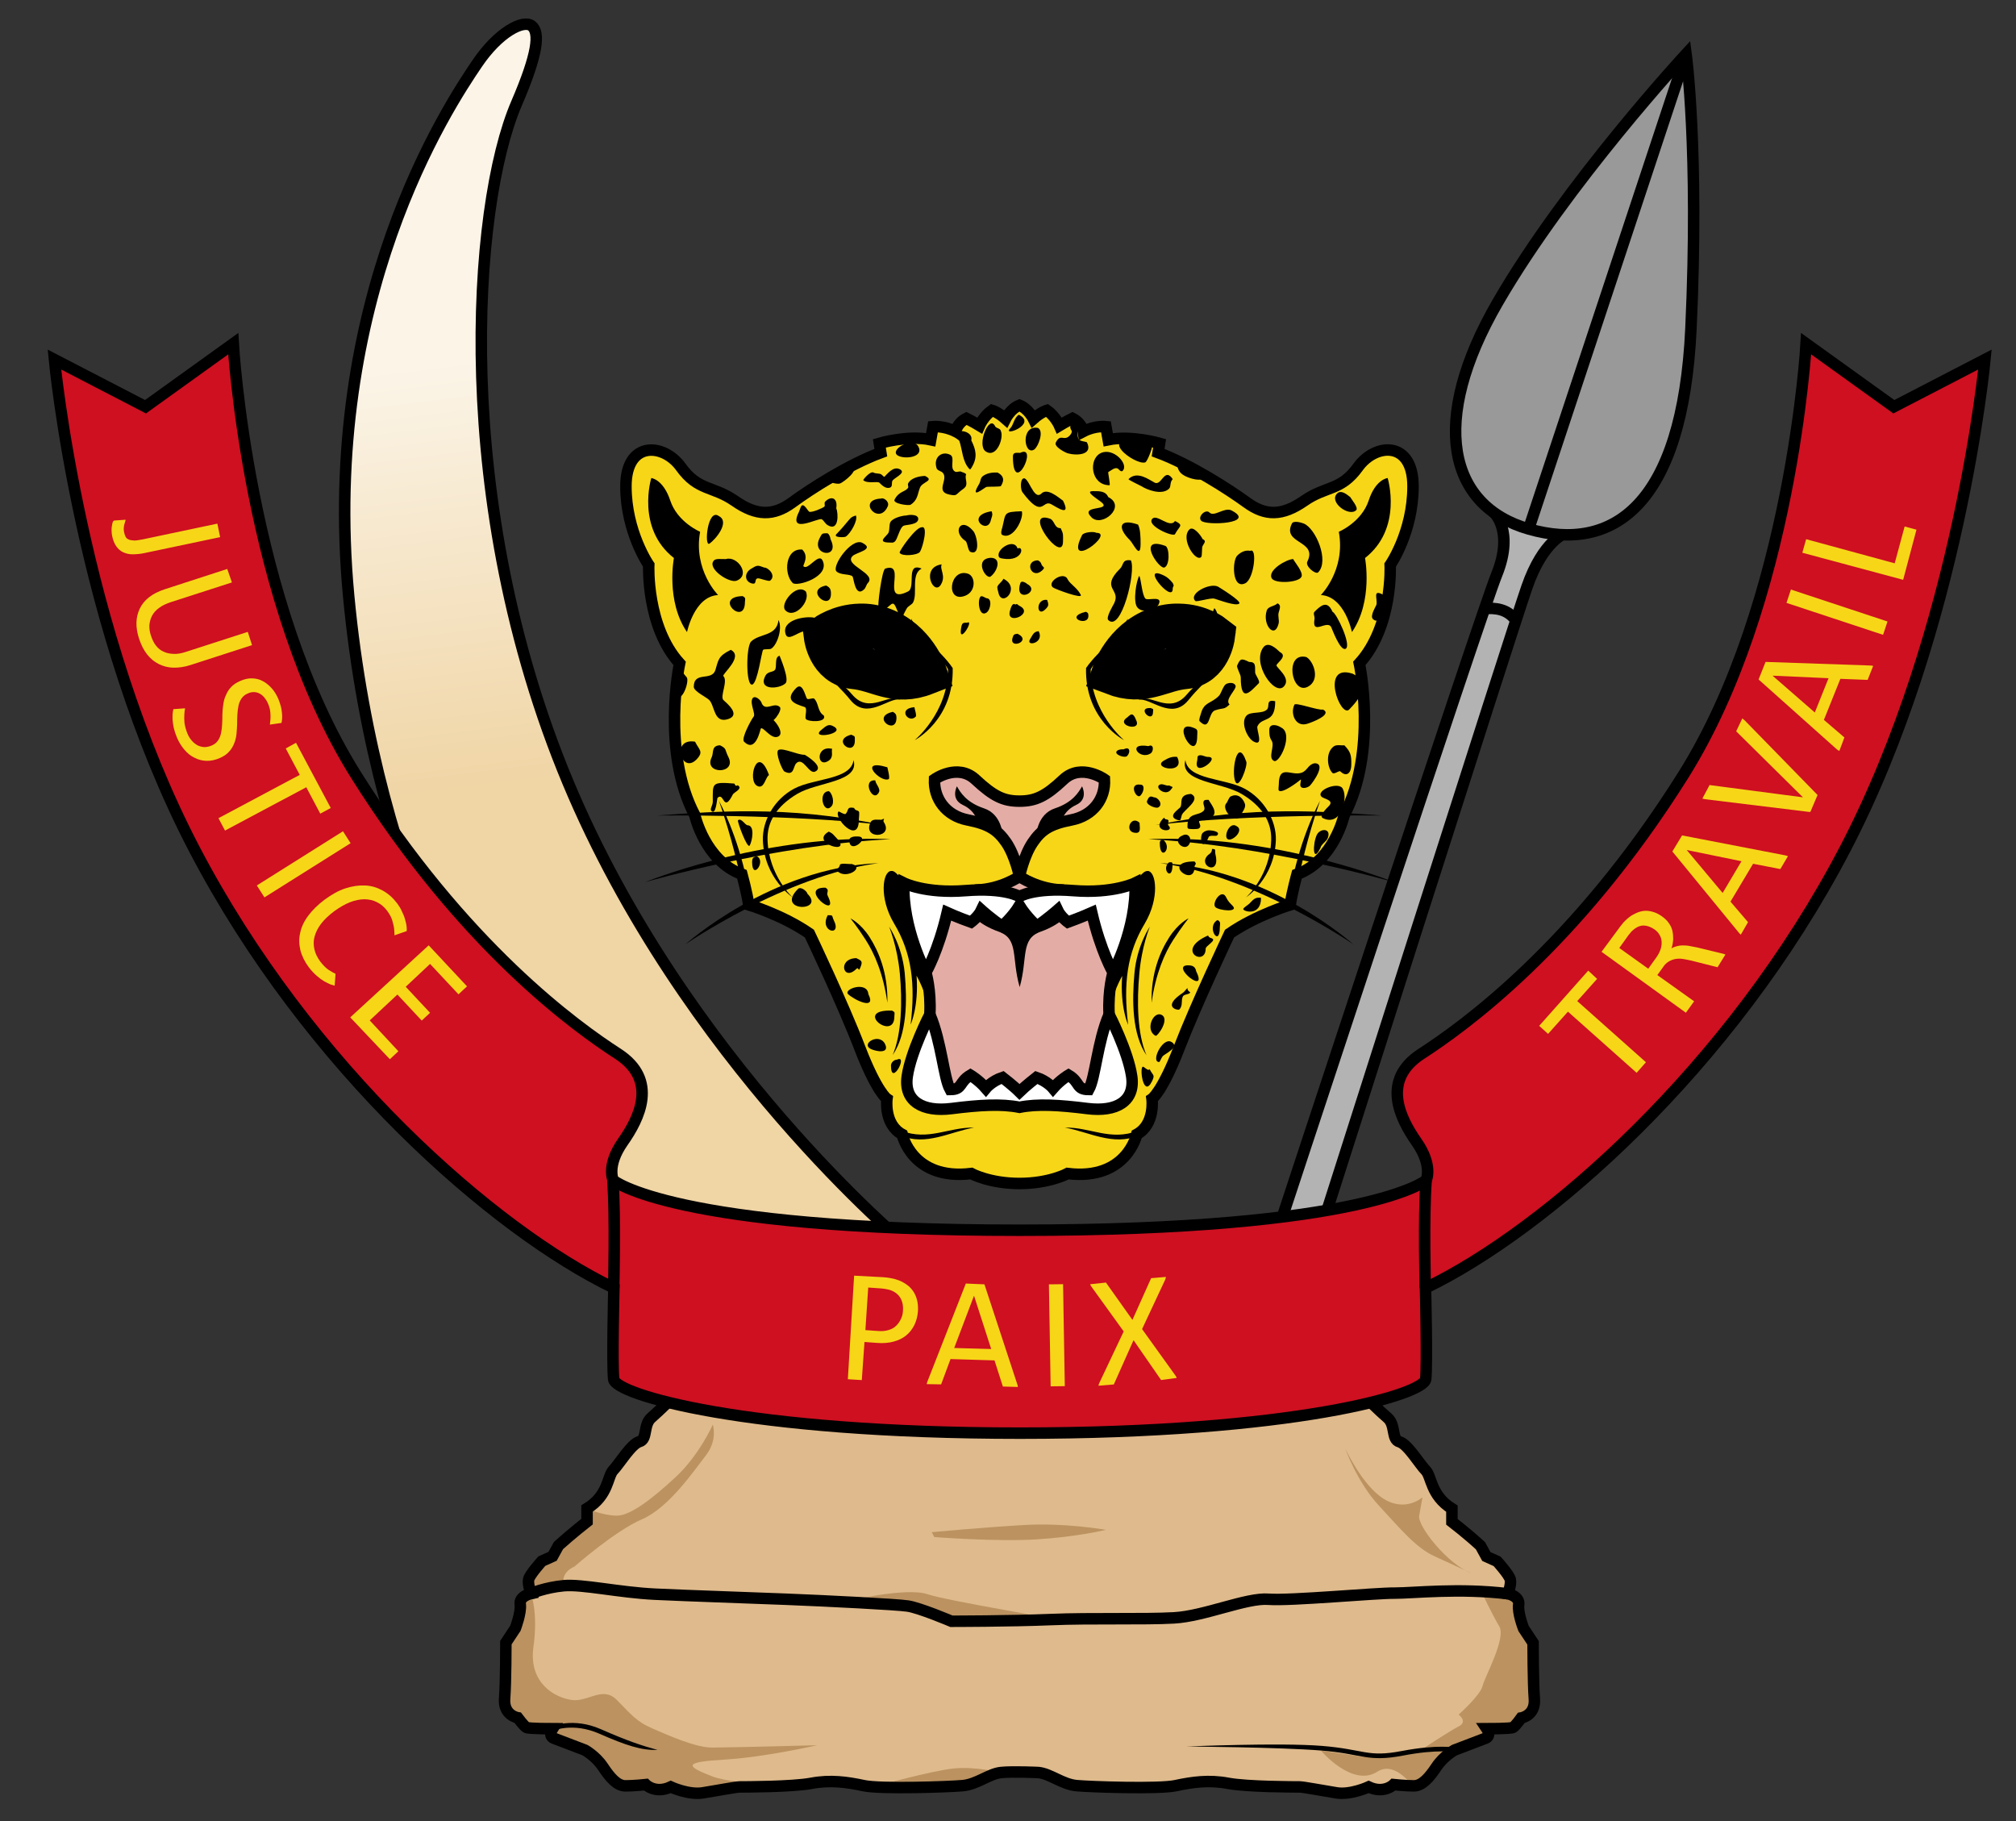 <?xml version="1.0" encoding="utf-8"?>
<!-- Generator: Adobe Illustrator 26.0.2, SVG Export Plug-In . SVG Version: 6.00 Build 0)  -->
<svg version="1.1" xmlns="http://www.w3.org/2000/svg" xmlns:xlink="http://www.w3.org/1999/xlink" x="0px" y="0px"
	 viewBox="0 0 93 84" style="enable-background:new 0 0 93 84;" xml:space="preserve">
<rect x="0" y="0" width="93" height="84" fill="#333333" stroke="none"/>
<g id="Calque_1">
</g>
<g id="Calque_3">
</g>
<g id="Calque_2">
</g>
<g id="Calque_4">
</g>
<g id="Calque_5">
</g>
<g id="Calque_6">
</g>
<g id="Calque_7">
</g>
<g id="Calque_8">
</g>
<g id="Calque_9">
</g>
<g id="Calque_10">
</g>
<g id="Calque_11">
</g>
<g id="Calque_12">
</g>
<g id="Calque_13">
	<g>
		<g id="layer1_00000008133960696868446400000002077349279921743233_" transform="translate(-12.519,-57.183)">
			
				<g id="g1650_00000158737891301266611290000004104670008830007695_" transform="matrix(0.975,0,0,0.976,0.327,1.378)">
				<g id="g858_00000134963798792323633480000011065543366269660081_">
					
						<path id="path1045_00000139295955890218699000000017081871548013489081_" style="fill:#F7D618;stroke:#000000;stroke-width:0.543;" d="
						M60.08,76.97c-0.36-0.32-0.64-0.4-0.64-0.4c-0.4,0.28-0.59,0.72-0.59,0.72c-0.28-0.17-0.62-0.34-0.62-0.34
						c-0.45,0.23-0.51,0.62-0.51,0.62c-0.56-0.28-1.07-0.23-1.07-0.23l-0.11,0.62c-1.07-0.23-2.43,0.17-2.43,0.17l0.07,0.44
						c-1.52,0.56-3.33,1.72-4.2,2.36c-0.88,0.64-1.68,0.64-2.71-0.08c-1.04-0.72-1.73-0.46-2.55-1.6c-0.82-1.14-2.6-1.25-2.6,0.91
						c0,2.16,1.08,3.72,1.08,3.72s-0.13,2.9,1.46,4.65c0,0-0.88,4.15,0.72,7.18c0,0,0.48,2.15,2.23,2.79c0,0,0.24,0.88,0.32,1.44
						c0,0,1.6,0.48,2.87,1.36c0,0,1.6,3.35,2.39,5.42c0.8,2.07,1.28,2.39,1.28,2.39s-0.16,1.2,0.72,1.68c0,0,0.47,2.19,3.27,1.85
						c0,0,0.86,0.47,2.28,0.47c1.42,0,2.28-0.47,2.28-0.47c2.8,0.34,3.27-1.85,3.27-1.85c0.88-0.48,0.72-1.68,0.72-1.68
						s0.48-0.32,1.28-2.39c0.8-2.07,2.39-5.42,2.39-5.42c1.28-0.88,2.87-1.36,2.87-1.36c0.08-0.56,0.32-1.44,0.32-1.44
						c1.75-0.64,2.23-2.79,2.23-2.79c1.6-3.03,0.72-7.18,0.72-7.18c1.6-1.75,1.46-4.65,1.46-4.65s1.08-1.55,1.08-3.72
						s-1.78-2.05-2.6-0.91s-1.52,0.88-2.55,1.6c-1.04,0.72-1.83,0.72-2.71,0.08c-0.88-0.64-2.69-1.8-4.2-2.36l0.07-0.44
						c0,0-1.35-0.39-2.43-0.17l-0.11-0.62c0,0-0.51-0.06-1.07,0.23c0,0-0.06-0.39-0.51-0.62c0,0-0.34,0.17-0.62,0.34
						c0,0-0.19-0.44-0.59-0.72c0,0-0.28,0.08-0.64,0.4c0,0-0.24-0.48-0.66-0.64C60.32,76.49,60.08,76.97,60.08,76.97L60.08,76.97z"
						/>
					
						<path id="path925_00000021115238376398668800000004191687538787493009_" style="fill:#E3ADA5;stroke:#000000;stroke-width:0.543;" d="
						M58.71,99.24l-2.19,0.89l-0.21,3c0,0,0.25,0.82,0.19,1.98l-0.02,3.91l4.26-0.02l4.26,0.02l-0.02-3.91
						c-0.06-1.16,0.19-1.98,0.19-1.98l-0.21-3l-2.19-0.89c-1.17-0.04-2.03-0.64-2.03-0.64S59.88,99.2,58.71,99.24L58.71,99.24z"/>
					
						<path id="path1061_00000016763617415208894240000014656181754586360238_" style="fill:#E3ADA5;stroke:#000000;stroke-width:0.543;" d="
						M61.37,96.99c0.39-0.57,0.78-0.86,1.82-1.06c1.04-0.2,1.62-1.01,1.57-1.92c0,0-1.1-0.78-1.94,0.01s-1.32,1.02-2.08,1.02
						s-1.23-0.23-2.08-1.02c-0.85-0.79-1.94-0.01-1.94-0.01c-0.04,0.91,0.54,1.72,1.57,1.92s1.42,0.49,1.82,1.06
						c0.43,0.63,0.63,1.61,0.63,1.61S60.94,97.62,61.37,96.99L61.37,96.99z"/>
					<path id="path873_00000110462593764562891970000011562622895555489931_" d="M43.32,79.77c0,0-0.73,2.37,1.07,3.78
						c0,0-0.39,2.03,0.62,3.5c0,0,0.34-1.69,1.47-1.75c0,0-1.18-1.18-0.85-2.99c0,0-1.07-0.45-1.41-1.47
						C43.88,79.82,43.32,79.77,43.32,79.77L43.32,79.77z"/>
					<path id="path875_00000101102498888803934410000018373122087107607997_" d="M55.62,86.41c0.07,1.19,1.34,1.64,1.74,2.4
						c0,2.05-1.58,3.35-1.58,3.35s1.86-0.96,1.8-3.41C56.95,87.83,55.95,87.25,55.62,86.41z M65.86,86.41
						c-0.33,0.84-1.33,1.42-1.97,2.34c-0.06,2.45,1.8,3.41,1.8,3.41s-1.57-1.3-1.58-3.35C64.53,88.04,65.79,87.59,65.86,86.41z
						 M51.1,88.72c0,0,0.84,0.56,1.64,1.54c0.8,0.98,1.8-0.14,2.36-0.02c-0.55-0.33-1.45,0.72-2.27-0.23
						C52.01,89.06,51.1,88.72,51.1,88.72z M70.37,88.72c0,0-0.91,0.34-1.73,1.3c-0.82,0.95-1.72-0.1-2.27,0.23
						c0.57-0.12,1.56,1,2.36,0.02C69.53,89.28,70.37,88.72,70.37,88.72z M52.89,93.1c-0.12,0.94-1.87,0.85-2.81,1.35
						s-1.51,1.51-1.48,2.44c0.06,1.8,1.41,2.7,1.41,2.7s-1.13-1.01-1.19-2.71c-0.03-0.86,0.43-1.6,1.4-2.18S53.18,94.15,52.89,93.1z
						 M68.59,93.1c-0.29,1.05,1.7,1.03,2.66,1.6s1.43,1.31,1.4,2.18c-0.05,1.7-1.19,2.71-1.19,2.71s1.35-0.9,1.41-2.7
						c0.03-0.93-0.55-1.94-1.48-2.44S68.71,94.04,68.59,93.1z M46.52,95.02c0.63,1.78,0.99,3.51,0.99,3.51l0.32,0.21
						C47.82,98.74,47.48,96.87,46.52,95.02z M74.96,95.02c-0.96,1.86-1.3,3.73-1.3,3.73l0.32-0.21
						C73.98,98.53,74.34,96.8,74.96,95.02z M52.74,100.58c0,0,0.31,0.37,0.72,1.01c0.41,0.63,0.84,1.61,1.03,2.98
						c0.03-1.42-0.42-2.44-0.84-3.1S52.74,100.58,52.74,100.58z M68.74,100.58c0,0-0.48,0.22-0.91,0.89s-0.87,1.68-0.84,3.1
						c0.19-1.37,0.62-2.35,1.03-2.98S68.74,100.58,68.74,100.58z M54.57,100.97c0,0,0.39,0.92,0.51,2.22
						c0.12,1.3,0.09,2.85-0.34,3.85c0.68-0.99,0.69-2.56,0.57-3.88C55.18,101.85,54.57,100.97,54.57,100.97z M66.91,100.97
						c0,0-0.61,0.88-0.73,2.2c-0.12,1.32-0.11,2.89,0.57,3.88c-0.44-1.01-0.46-2.55-0.34-3.85
						C66.52,101.89,66.91,100.97,66.91,100.97z M58.59,110.47c-1.19-0.03-2.16,0.64-3.43,0.15l-0.04,0.22
						C56.3,111.36,57.47,110.66,58.59,110.47z M62.89,110.47c1.11,0.19,2.29,0.89,3.48,0.37l-0.04-0.22
						C65.05,111.12,64.08,110.44,62.89,110.47z"/>
					
						<path id="path877_00000067233247377743752720000015810313567458095522_" style="fill:#FFFFFF;stroke:#000000;stroke-width:2.051;" d="
						M53.2,86.73c-0.98,0.02-1.64,0.52-1.64,0.52s0.17,1.35,1.35,1.47c1.18,0.11,1.92,0.85,3.38,0.28c0,0-0.51-1.52-2.03-2.09
						C53.88,86.77,53.52,86.72,53.2,86.73z M68.28,86.73c-0.33-0.01-0.68,0.04-1.07,0.18C65.69,87.48,65.18,89,65.18,89
						c1.47,0.56,2.2-0.17,3.38-0.28c1.18-0.11,1.35-1.47,1.35-1.47S69.26,86.74,68.28,86.73z"/>
					<path id="path879_00000044153621337343122390000016218947269512526484_" d="M53.78,86.77c0,0-0.92,0.48-0.48,2.07l1,0.2
						c0,0,0.72-0.64,0.52-1.87l-0.51-0.21c0,0,0.12,0.85-0.44,1.41c0,0-0.28-0.44,0.28-1.44L53.78,86.77z M67.7,86.77l-0.36,0.16
						c0.56,1,0.28,1.44,0.28,1.44c-0.56-0.56-0.44-1.41-0.44-1.41l-0.51,0.21c-0.2,1.24,0.52,1.87,0.52,1.87l1-0.2
						C68.62,87.24,67.7,86.77,67.7,86.77z"/>
					<path id="path938_00000143618626403246314540000018176600828335538306_" d="M54.67,98.34c-0.41,0.02-0.58,1.28,0.13,2.47
						c0.85,1.41,1.02,2.88,0.79,4.79c0,0,0.39-0.85,0.28-2.31c0,0,0.51,0.88,0.62,1.82c0,0,0.06-2.33-0.34-3.4
						c-0.39-1.07-0.28-2.72-0.28-2.72s-0.39,0.03-0.96-0.54C54.83,98.37,54.75,98.33,54.67,98.34z M66.81,98.34
						c-0.08,0-0.16,0.03-0.25,0.12c-0.56,0.56-0.96,0.54-0.96,0.54s0.11,1.65-0.28,2.72c-0.39,1.07-0.34,3.4-0.34,3.4
						c0.11-0.94,0.62-1.82,0.62-1.82c-0.11,1.47,0.28,2.31,0.28,2.31c-0.23-1.92-0.06-3.38,0.79-4.79
						C67.38,99.62,67.21,98.36,66.81,98.34z M60.74,99.54l-2.34,0.48l0.08,0.37c0,0,0.32,0.48,1.28,0.82
						c0.96,0.34,0.59,1.24,0.99,2.62c0.39-1.38,0.03-2.28,0.99-2.62c0.96-0.34,1.28-0.82,1.28-0.82l0.08-0.37L60.74,99.54z"/>
					<path id="path999_00000121961122475572340390000010349956477611365282_" d="M57.78,94.34c0,0-0.32,0.6,0.28,0.88
						c0.6,0.28,0.68,0.76,0.68,0.76l1.2,0.64c0,0-0.04-0.96-0.88-1.24C58.22,95.1,57.94,94.62,57.78,94.34z M63.7,94.34
						c-0.16,0.28-0.44,0.76-1.28,1.04c-0.84,0.28-0.88,1.24-0.88,1.24l1.2-0.64c0,0,0.08-0.48,0.68-0.76S63.7,94.34,63.7,94.34z"/>
					<path id="path1047_00000008870712234211566810000009127904479342679456_" d="M78.16,79.77c0,0,0.73,2.37-1.07,3.78
						c0,0,0.39,2.03-0.62,3.5c0,0-0.34-1.69-1.47-1.75c0,0,1.18-1.18,0.85-2.99c0,0,1.07-0.45,1.41-1.47
						C77.59,79.82,78.16,79.77,78.16,79.77L78.16,79.77z"/>
					
						<path id="path892_00000178181199114410631680000000743411526048785080_" style="fill:#FFFFFF;stroke:#000000;stroke-width:0.543;" d="
						M57.52,109.57c-1.35,0.17-2.26-0.34-2.09-1.52c0.17-1.18,1.07-2.93,1.07-2.93c0.56,1.34,0.65,2.99,0.96,3.55
						c0.61,0,0.39-0.34,0.96-0.68c0,0,0.39,0.23,0.73,0.62c0,0,0.28-0.34,0.79-0.51c0,0,0.51,0.39,0.8,0.68
						c0.29-0.28,0.8-0.68,0.8-0.68c0.51,0.17,0.79,0.51,0.79,0.51c0.34-0.39,0.73-0.62,0.73-0.62c0.57,0.34,0.34,0.68,0.96,0.68
						c0.31-0.56,0.4-2.22,0.96-3.55c0,0,0.9,1.75,1.07,2.93c0.17,1.18-0.73,1.69-2.09,1.52s-2.37-0.23-3.22-0.06
						C59.88,109.34,58.87,109.4,57.52,109.57z"/>
					
						<path id="path1059_00000059289731173343769420000009720590622222501309_" style="fill:#FFFFFF;stroke:#000000;stroke-width:0.543;" d="
						M61.56,100.95c0.48-0.32,0.98-0.76,0.98-0.76c0.15,0.32,0.49,0.57,0.49,0.57c0.61-0.22,1.13-0.45,1.13-0.45
						c0.43,1.84,1.01,2.83,1.01,2.83s1.12-2.07,1.04-4.23c0,0-1.03,0.51-2.91,0.36c-1.89-0.15-2.56,0.28-2.56,0.28
						s-0.67-0.43-2.56-0.28c-1.89,0.15-2.91-0.36-2.91-0.36c-0.08,2.15,1.04,4.23,1.04,4.23s0.58-0.99,1.01-2.83
						c0,0,0.51,0.23,1.13,0.45c0,0,0.34-0.25,0.49-0.57c0,0,0.5,0.45,0.98,0.76c0,0,0.48-0.42,0.82-0.97
						C61.08,100.52,61.56,100.95,61.56,100.95L61.56,100.95z"/>
					<path id="path1012_00000104671398654180915590000013448069725275511209_" d="M47.08,87.89c-0.61,0.3-0.58,0.48-0.73,0.96
						c-0.18,0.54-1.02,0.03-1.02,0.79c0,0.21,0.59,0.48,0.73,0.62c0.27,0.27,0.21,1.13,0.9,0.9c0.61-0.2-0.07-0.75-0.23-0.9
						c-0.17-0.17,0.23-0.9,0-1.13C46.65,89.04,47.71,88.21,47.08,87.89z M45.39,92.23c-1.16-0.19-0.65,1.55,0.06,0.85
						C45.82,92.7,45.58,92.62,45.39,92.23z M46.57,92.4c-0.42,0.02-0.29,0.35-0.39,0.56c-0.41,0.83,1.2,0.82,0.79,0
						C46.78,92.59,46.91,92.57,46.57,92.4z M44.6,88.79c0.2,0.1,0.28,0.28,0.39,0.39c0.15,0.15-0.19,1.16-0.45,0.9
						C44.28,89.83,44.77,89.14,44.6,88.79z M48.55,90.43c-0.02-0.15-0.34-0.44-0.45-0.23c-0.12,0.24,0.17,0.73,0.06,0.85
						c-0.07,0.07-0.61,1.03-0.45,1.18c0.56,0.56,0.77-0.6,0.79-0.62c0.11-0.11,0.47,0.5,0.79,0.39c0.46-0.15-0.34-1.05-0.34-0.85
						c0,0.39,0.61-0.41,0.45-0.56C49.13,90.34,48.74,90.81,48.55,90.43L48.55,90.43z M47.7,92.52 M48.89,93.81
						c-0.55-1.53-1.05,0.26-0.56,0.51C48.67,94.5,48.72,93.89,48.89,93.81z M47.25,94.21c-1.1-0.09-1.02-0.02-1.02,0.85
						c0,0.2-0.16,0.35-0.06,0.45c0.21,0.21,0.26-0.59,0.28-0.62c0.32-0.32,0.27,0.75,0.73-0.17c0.05-0.09,0.43-0.25,0.28-0.39
						C47.36,94.21,47.36,94.44,47.25,94.21z M50.58,92.85c-0.33,0.01-1.02-0.34-1.24-0.23c-0.18,0.09,0.17,0.96,0.28,1.02
						c0.47,0.24,0.4-0.23,0.56-0.39c0.33-0.33,0.6,0.55,0.9,0.39C51.51,93.43,50.71,92.92,50.58,92.85L50.58,92.85z M51.88,92.57
						c-0.79-0.19-0.74,0.94-0.17,0.56C51.97,92.96,51.82,92.68,51.88,92.57z M50.58,91.5 M51.48,90.99
						c-0.3-0.18-0.23-0.57-0.45-0.79c-0.06-0.06-0.28,0.06-0.34,0c-0.08-0.08-0.2-0.81-0.51-0.51c-0.57,0.57-0.11,0.74,0.39,0.9
						c0.16,0.05,0,0.45,0.06,0.56C50.7,91.3,51.65,91.34,51.48,90.99z M51.93,91.5c-0.24-0.14-0.37,0.02-0.56,0.17
						C50.77,92.15,52.62,91.85,51.93,91.5z M52.78,91.9c-0.98,0.25,0.17,1.08,0.17,0.28C52.95,91.95,52.97,91.99,52.78,91.9z
						 M53.62,92.29 M54.7,92.18 M54.75,90.82c-1.07,0.23,0.17,1.15,0.17,0.28C54.92,90.96,54.88,90.89,54.75,90.82z M55.77,90.6
						c-0.82,0.06-0.28,0.79,0.06,0.45C55.89,90.98,55.77,90.68,55.77,90.6z M54.02,91.56 M49.39,88.17
						c-0.27,0.06-0.1,0.56-0.23,0.68c-0.11,0.11-0.34,0.05-0.45,0.28c-0.35,0.7,0.69,0.61,0.96,0.34
						C49.87,89.28,49.39,88.18,49.39,88.17z M50.18,87.95 M49.34,86.48c-0.09,0.79-0.9,0.62-1.3,1.02
						c-0.24,0.24-0.25,2.13,0.06,2.03c0.25-0.08,0.44-1.57,0.51-1.64c0.05-0.05,0.33-0.01,0.39-0.06
						C49.27,87.66,49.54,86.89,49.34,86.48L49.34,86.48z M51.03,86.37c-0.42-0.09-1.58,0.1-1.35,0.79c0.13,0.39,0.78-0.3,0.96-0.11
						c0.07,0.07,0.18,1.06,0.45,0.79c0.09-0.09,0.02-0.36,0.11-0.45C51.71,86.88,51.94,86.83,51.03,86.37L51.03,86.37z M47.64,85.35
						c-1.42,0.04,0.11,1.46,0.11,0.28C47.76,85.48,47.8,85.43,47.64,85.35z M46.52,81.57c-0.54-0.41-0.71,1.47-0.45,1.3
						C46.37,82.67,47.05,81.84,46.52,81.57z M46.85,83.6c-0.18,0.01-0.47-0.04-0.56,0.06c-0.37,0.37,0.72,1.1,1.07,0.96
						C48.04,84.35,47.39,83.43,46.85,83.6z M48.66,84c-0.31-0.12-0.33-0.12-0.62,0.06c-0.32,0.19-0.31,0.57,0,0.68
						c0.33,0.11,0.11-0.23,0.34-0.23c0.09,0,0.5,0.16,0.56,0.11C49.24,84.39,48.87,84,48.66,84L48.66,84z M44.49,79.82 M50.46,83.15
						c-0.8-0.07-0.89,1.14-0.45,1.58c0.19,0.19,1.8-0.29,1.41-1.07c-0.19-0.37-0.69,0.5-0.9,0.28
						C50.47,83.9,50.81,83.49,50.46,83.15z M50.63,85.13c-0.45-0.41-1.26,0.6-0.96,0.9C50.1,86.45,50.87,85.59,50.63,85.13z
						 M51.59,84.85c-1.06,0.21,0.23,1.26,0.23,0.39C51.82,85.04,51.78,84.94,51.59,84.85z M52.07,81.2c0.08-0.45-0.2-0.63-0.52-0.32
						c-0.07,0.07,0.01,0.19-0.04,0.24c-0.06,0.06-0.6,0.3-0.72,0.24c-0.06-0.03-0.24-0.4-0.36-0.28c-0.05,0.05-0.09,0.22-0.12,0.28
						c-0.56,1.12,0.93,0.26,1.08,0.36c0.11,0.08,0.16,0.21,0.28,0.28C52.21,82.32,52.17,81.41,52.07,81.2z M51.8,82.66
						c0-0.08-0.08-0.28-0.16-0.28c-0.24,0-0.24,0-0.36,0.24C50.87,83.44,52.28,83.62,51.8,82.66L51.8,82.66z M53,81.54
						c-0.16,0.05-0.21,0.07-0.32,0.2c-0.18,0.22-0.42,0.5-0.6,0.68c-0.17,0.17,0.38,0.16,0.44,0.12C52.74,82.4,53.11,81.77,53,81.54
						L53,81.54z M53.28,82.82c-0.52-0.2-1.43,1.12-1.2,1.36c0.19,0.19,0.63,0.11,0.76,0.24c0.06,0.06,0.12,1.04,0.56,0.6
						c0.07-0.07,0.1-0.22,0.16-0.28c0.46-0.46-1.15-0.85-0.72-1.28C53.02,83.27,53.95,83.15,53.28,82.82L53.28,82.82z M55.39,81.54
						c-0.19,0-0.66,0.12-0.76,0.32c-0.06,0.12-0.03,0.35-0.08,0.48c-0.08,0.19-0.62,0.48,0.08,0.48c0.11,0,0.11,0.02,0.2-0.04
						c0.14-0.09,0.24-0.69,0.44-0.76c0.14-0.05,0.68-0.04,0.68-0.32C55.95,81.47,55.51,81.5,55.39,81.54L55.39,81.54z M56.27,79.67
						c-0.27,0.01-0.67,0.09-0.8,0.36c-0.03,0.05,0.03,0.15,0,0.2c-0.14,0.21-0.43,0.15-0.64,0.56c-0.1,0.19,0.66,0.3,0.76,0.24
						c0.34-0.22,0.32-0.49,0.44-0.8C56.14,79.94,56.74,79.9,56.27,79.67L56.27,79.67z M55.07,79.35c-0.3-0.14-0.55,0.19-0.72,0.36
						c-0.02,0.02-0.12-0.1-0.16-0.12c-0.11-0.05-0.25-0.02-0.36-0.08c-0.15-0.08-0.5,0.34-0.48,0.36c0.18,0.18,0.68,0.04,0.76,0.12
						c0.11,0.11,0.29,0.29,0.48,0.24c0.19-0.05,0.06-0.26,0.16-0.36C54.91,79.71,55.39,79.51,55.07,79.35L55.07,79.35z M54.19,80.74
						c-1.18,0.06-0.09,1.32,0.32,0.36C54.6,80.89,54.32,80.68,54.19,80.74z M56.11,82.1c-0.28-0.01-1.07,1.12-1.04,1.2
						c0.1,0.19,0.85,0.12,0.96-0.04C56.17,83.04,56.43,81.99,56.11,82.1L56.11,82.1z M56.11,84.05c-0.77-0.32-0.26,0.89-0.64,1.08
						c-1.35,0.67-0.03-1.43-1.08-1.08c-0.16,0.05-0.38,1.81-0.32,1.87c0.3,0.3,0.57-0.31,0.72-0.2c0.15,0.11,0.25,0.72,0.44,0.72
						c0.04,0-0.01-0.08,0-0.12c0.03-0.15,0.1-0.23,0.16-0.36c0.08-0.16,0.26-0.19,0.32-0.32C55.93,85.21,55.59,84.31,56.11,84.05z
						 M57.06,83.85c-1.02,0.14-0.38,1.52-0.04,0.96C57.28,84.38,56.95,84.09,57.06,83.85z M58.3,84.29
						c-0.88-0.28-1.08,1.42-0.12,1.04C58.7,85.12,58.66,84.41,58.3,84.29z M58.54,82.26c-0.58-0.68-0.99,0.06-0.36,0.48
						c0.11,0.07,0.11,0.46,0.24,0.52C58.92,83.46,58.73,82.45,58.54,82.26z M59.42,81.34c-1.27,0.2-0.21,1.13-0.04,0.44
						C59.42,81.61,59.5,81.52,59.42,81.34z M58.22,79.59c-0.08-0.08-0.16-0.08-0.24-0.12c-0.07-0.04-0.2,0.04-0.28,0
						c-0.3-0.15,0.02-0.67-0.24-0.8c-0.4-0.2-0.81,0.13-0.64,0.64c0.03,0.1,0.22,0.14,0.28,0.2c0.31,0.31-0.37,0.9,0.32,1.04
						c0.34,0.07,0.29,0.03,0.52-0.16c0.08-0.07,0.18-0.12,0.24-0.2C58.31,80.01,58.13,79.77,58.22,79.59L58.22,79.59z M54.99,78.71
						c0.34,0.19,1.25,0.07,0.96-0.44C55.66,77.79,54.55,78.46,54.99,78.71z M52.76,79.31c-0.12,0.02-0.38,0.06-0.48,0.16
						c-0.16,0.16-0.25,0.31-0.44,0.4c-0.2,0.1,0.28,0.2,0.4,0.16C52.45,79.96,53.22,79.31,52.76,79.31L52.76,79.31z M58.46,77.99
						c0.12-0.46-0.8-0.61-0.8-0.2c0,0.08,0.21,0.16,0.24,0.24c0.14,0.41,0.14,0.98,0.48,1.32c0.04,0.04,0.09-0.07,0.12-0.12
						C58.76,78.78,58.68,78.43,58.46,77.99L58.46,77.99z M59.7,79.51c-0.24-0.01-0.48,0.02-0.68,0.16c-0.15,0.11-0.1,0.24-0.2,0.4
						c-0.46,0.77,0.27,0.14,0.36,0.12c0.07-0.02,0.65,0,0.68-0.04C60.06,79.84,59.96,79.64,59.7,79.51z M59.86,77.55
						c-0.03-0.15-0.22-0.11-0.28-0.24c-0.28-0.55-0.87,0.91-0.44,1.2C59.66,78.86,60.01,77.86,59.86,77.55z M60.85,81.34
						c-0.88,0.03-0.75,0.07-0.92,0.76c-0.02,0.07-0.11,0.31,0,0.36C60.45,82.71,60.96,81.66,60.85,81.34z M60.65,83.1
						c-0.17-0.52-1.05,0.05-0.88,0.4c0.03,0.06,0.14,0.07,0.2,0.08C60.91,83.73,60.97,82.94,60.65,83.1z M59.38,83.54
						c-0.81,0.05-0.23,1.05,0,0.88C59.71,84.16,59.9,83.54,59.38,83.54z M59.98,84.53c-0.06,0.14-0.21,0.22-0.28,0.36
						c-0.03,0.06,0.03,0.24,0.04,0.28C59.89,85.94,60.84,84.96,59.98,84.53L59.98,84.53z M59.18,85.45
						c-0.05-0.01-0.22-0.14-0.28-0.08c-0.16,0.16-0.08,1,0.28,0.76C59.38,85.99,59.46,85.45,59.18,85.45L59.18,85.45z M58.26,86.61
						c-0.2-0.01-0.24,0.01-0.28,0.24C57.83,87.73,58.63,86.42,58.26,86.61z M59.66,86.93 M60.65,87.13
						c-0.15,0.02-0.19,0.02-0.24,0.2C60.25,87.89,61.35,87.47,60.65,87.13z M61.65,87.01c-0.24,0.01-0.29,0.19-0.4,0.36
						C60.99,87.76,61.94,87.59,61.65,87.01z M62.45,87.05 M63.01,86.41 M63.88,86.09c-1.06,0.26,0.12,0.72,0.12,0.2
						C64,86.17,63.99,86.14,63.88,86.09z M60.3,86.01c-0.26,0.78,1.18,0.17,0.44-0.2c-0.09-0.04-0.09-0.12-0.2-0.06
						C60.41,85.64,60.33,85.9,60.3,86.01z M62.05,85.53c-0.56-0.08-0.51,0.87-0.08,0.44C62.14,85.8,62.12,85.75,62.05,85.53z
						 M61.09,84.77c-0.03-0.05-0.22-0.14-0.28-0.08c-0.04,0.04-0.08,0.22-0.08,0.32C60.73,85.62,61.72,85.09,61.09,84.77
						L61.09,84.77z M62.69,82.14c-0.31,0.01-0.28-0.37-0.51-0.45c-1.34-0.45,0.62,2.21,0.62,1.07
						C62.8,82.45,62.83,82.43,62.69,82.14z M61.61,83.66c-0.68,0.02-0.29,0.97,0.23,0.45c0.1-0.1,0.05-0.12,0-0.17
						C61.74,83.84,61.8,83.75,61.61,83.66L61.61,83.66z M63.02,84.56c-0.18-0.43-1.04,0.15-0.68,0.39c0.12,0.08,1.41,0.56,1.3,0.34
						C63.47,84.95,63.14,84.79,63.02,84.56z M64.1,83.89 M64.38,82.36c-0.13-0.08-0.61-0.03-0.68,0.11
						C62.84,84.21,65.27,82.36,64.38,82.36z M64.94,80.67c-0.13-0.3-0.44-0.28-0.73-0.28c-0.43,0,0.31,0.42,0.45,0.56
						c0.38,0.38-1.1,0.09-0.51,0.68C64.65,82.12,65.82,81.11,64.94,80.67z M66.13,80.9 M67.99,79.82c-0.39-0.58-0.52,0.33-0.85,0.17
						c-0.27-0.14-0.83-0.58-1.24-0.17c-0.03,0.03,0.57,0.31,0.62,0.34c0.22,0.15,0.96,0.45,1.3,0.11
						C67.92,80.17,67.84,79.98,67.99,79.82z M65,80.11c0.05,0-0.08-0.61-0.06-0.62c0.14-0.08,0.31-0.24,0.45-0.17
						c0.04,0.02,0.15,0.19,0.23,0.11c0.31-0.31-0.44-1.12-1.03-0.84C63.99,78.87,64.11,80.11,65,80.11L65,80.11z M66.69,77.96
						c-2.53-0.29-0.47,1.23,0,1.07c0.1-0.03,0.41-0.81,0.34-0.96C66.98,77.99,66.75,77.99,66.69,77.96z M63.93,78.08
						c-0.12-0.05-0.34-0.04-0.4-0.17c-0.08-0.15-0.01-0.52-0.1-0.62c-0.18-0.18-0.39-0.02-0.23,0.23c0.05,0.07-0.03,0.19-0.09,0.25
						c-0.28,0.28-0.42-0.13-0.65,0.32c-0.1,0.19,0.41,0.46,0.56,0.51C63.44,78.72,64.24,78.69,63.93,78.08L63.93,78.08z M63.08,79.2
						 M62.01,79.2 M62.8,80.84c-0.25-0.18-0.74-0.61-1.02-0.34c-0.39,0.39-0.63-0.95-0.9-0.68c-0.1,0.1-0.09,0.5,0,0.62
						c0.97,1.29,0.93,0.35,1.35,0.56C62.51,81.15,63.2,81.64,62.8,80.84z M60.77,78.58c-0.17,0-0.34-0.04-0.34,0.17
						C60.43,80.74,61.67,78.14,60.77,78.58z M61.61,77.4c-0.83-0.14-0.66,1.34-0.17,1.02C61.62,78.3,61.92,77.55,61.61,77.4z
						 M60.71,76.78c-0.22,0.13-0.25,0.47-0.39,0.62C59.85,77.87,61.62,77.23,60.71,76.78z M68.1,81.8
						c-0.24,0.37-0.85-0.34-1.07-0.11c-0.32,0.32,0.99,0.89,1.07,0.73C68.3,82.03,68.54,82.02,68.1,81.8z M66.35,81.97
						c-0.89-0.31-0.99,0.14-0.39,0.73c0.18,0.18,0.51,0.96,0.51,0.17C66.47,82.55,66.46,82.19,66.35,81.97L66.35,81.97z
						 M67.65,82.98c-1.4-0.51-0.32,1.1-0.06,1.02C67.86,83.91,67.84,83.08,67.65,82.98z M67.99,84.73
						c-0.13-0.16-0.25-0.27-0.39-0.34c-1.23-0.61,0.39,1.33,0.39,0.62C67.99,84.84,68.09,84.93,67.99,84.73L67.99,84.73z
						 M69.06,84.22 M69.4,82.65c-0.05-0.13-0.43-0.64-0.62-0.45c-0.44,0.44,0.3,1.57,0.56,1.3c0.05-0.05,0.02-0.43,0.06-0.51
						C69.47,82.84,69.61,82.75,69.4,82.65L69.4,82.65z M70.75,81.29c-0.35-0.13-0.8,0.33-1.02,0.11c-0.19-0.19-0.58,0.21-0.39,0.39
						C69.57,82.03,72.01,81.92,70.75,81.29L70.75,81.29z M68.21,78.92c-0.03,0.25,0.01,0.46,0.17,0.62c0.3,0.3,1.41,0.51,0.9,0
						C69,79.26,68.39,79.27,68.21,78.92z M66.01,83.66c-0.43-0.06-0.33,0.22-0.51,0.39c-0.96,0.96,0.06,0.95-0.28,1.64
						c-0.05,0.1-0.4,0.67-0.28,0.79C65.55,87.09,66.27,84.17,66.01,83.66L66.01,83.66z M66.41,84.39c-0.14,0.21-0.3,1.19-0.11,1.47
						c0.21,0.32,0.87,0.18,1.02-0.11c0.23-0.45-0.51-0.17-0.62-0.28C66.54,85.31,66.5,84.58,66.41,84.39L66.41,84.39z M70.13,84.9
						c-0.4-0.19-1.41,0.34-1.07,0.68c0.06,0.06,0.73-0.16,0.9-0.11c0.19,0.05,1.03,0.38,1.18,0.23
						C71.25,85.58,70.18,84.93,70.13,84.9L70.13,84.9z M69.96,85.92c-0.27,0.47,0.12,1.3,0.68,1.41c0.16,0.03,0.43-0.19,0.28-0.34
						c-0.22-0.22-0.47-0.19-0.68-0.39C70.11,86.46,70.15,86.1,69.96,85.92L69.96,85.92z M71.66,83.21
						c-0.27-0.05-0.48,0.09-0.62,0.23c-0.24,0.24-0.25,1.62,0.39,1.3C71.84,84.52,72,83.04,71.66,83.21L71.66,83.21z M73.69,83.6
						c-0.29,0-1.21,0.51-1.02,0.9c0.14,0.28,1.27,0.22,1.41-0.06C74.19,84.23,73.74,83.72,73.69,83.6L73.69,83.6z M74.36,83.72
						c-0.11,0.22,0.39,0.62,0.51,0.51c0.54-0.54-0.11-2.08-0.68-2.31c-0.12-0.05-0.49-0.15-0.56,0
						C73.14,82.9,74.87,82.7,74.36,83.72L74.36,83.72z M76.39,80.67c-0.21-0.17-0.45-0.34-0.62-0.17c-0.41,0.41,0.57,1.12,0.9,0.79
						C76.79,81.17,76.44,80.77,76.39,80.67z M75.55,86.09c-0.25-0.57-0.56-0.29-0.85,0c-0.08,0.08,0.02,0.23,0,0.34
						c-0.14,0.82,0.6,0.01,0.79,0.39c0.06,0.13,0.43,1.14,0.68,1.02C76.47,87.69,75.74,86.15,75.55,86.09L75.55,86.09z M77.97,85.3
						c-0.55-0.31-0.28,0.17-0.34,0.45c-0.02,0.08-0.32,0.53-0.17,0.68c0.26,0.26,0.43-0.18,0.45-0.28
						C78,85.8,77.97,85.59,77.97,85.3L77.97,85.3z M72.95,85.69c-0.16,0.16-0.44,0.13-0.51,0.34c-0.22,0.66,0.37,1.38,0.56,0.62
						c0.04-0.16-0.04-0.35,0-0.51C73.06,85.92,73.13,85.78,72.95,85.69z M73.07,88c-0.18-0.17-0.56-0.53-0.79-0.23
						c-0.56,0.75,0.52,2.3,0.96,1.86c0.4-0.4-0.39-0.92-0.34-1.02C72.97,88.47,73.42,88.18,73.07,88L73.07,88z M74.31,88.23
						c-1.04-0.25-0.71,1.79,0.06,1.41C75.02,89.31,74.63,88.39,74.31,88.23z M76.51,89.02c-1.56-0.52-0.59,2.11-0.17,1.69
						C76.81,90.23,77.41,89.47,76.51,89.02z M71.6,88.46c-0.39-0.2-0.42-0.13-0.56,0.17c-0.04,0.09,0.17,0.43,0.17,0.56
						c0,1.24,0.45,0.68,0.85,0.28c0.09-0.09-0.17-0.4-0.17-0.51C71.88,88.66,71.94,88.46,71.6,88.46z M72.84,90.32
						c-0.47-0.11-0.24,0.24-0.39,0.39c-0.22,0.22-0.75,0.08-0.96,0.28c-0.31,0.31,0.02,1.08,0.34,1.24c0.49,0.25,0.1-0.6,0.17-0.73
						C72.23,91.02,72.84,91.4,72.84,90.32L72.84,90.32z M73.12,91.56c-0.19-0.13-0.56-0.21-0.56,0.11c0,0.2,0,0.34,0.11,0.51
						c0.17,0.26-0.2,0.8,0.11,0.96C73.05,93.27,73.72,91.85,73.12,91.56L73.12,91.56z M75.1,90.71c-0.2,0.06-1.29-0.35-1.35-0.23
						c-0.21,0.42,0.05,1.09,0.62,0.9C74.56,91.32,75.57,90.95,75.1,90.71z M76.11,92.4c-0.16,0.02-0.37-0.05-0.51,0.06
						c-0.39,0.3-0.29,1-0.06,1.24c0.1,0.1,0.32-0.13,0.39-0.06c0.25,0.25,0.51,0.13,0.51-0.34C76.45,92.87,76.4,92.7,76.11,92.4
						L76.11,92.4z M74.7,93.25c-0.31,0.06-0.34,0.36-0.62,0.45c-0.49,0.16-1.07-0.42-1.07,0.56c0,0.04-0.03,0.25,0,0.28
						c0.16,0.16,0.94-0.43,1.02-0.51c0.07-0.07-0.02,0.19,0,0.28c0.05,0.19,0.36,0.09,0.45,0C74.61,94.18,75.29,93.25,74.7,93.25z
						 M76.05,94.49c-0.13-0.43-1.32,0.03-1.02,0.34c0.11,0.11,0.63,0.16,0.34,0.45c-0.05,0.05-0.48,0.46-0.28,0.56
						C75.95,96.27,76.28,94.93,76.05,94.49L76.05,94.49z M74.98,97.25c0.04-0.18,0.27-0.29,0.34-0.45c0.2-0.49-0.35-0.49-0.51-0.17
						C74.61,97.04,74.6,98.03,74.98,97.25z M70.68,90.47c-0.26-0.23,0.37-0.73,0.28-0.9c-0.08-0.16-0.33-0.13-0.45-0.06
						c-0.14,0.09-0.23,0.46-0.34,0.56c-0.38,0.38-0.7,0.27-0.85,0.85c0,0.01-0.11,0.29-0.06,0.34c0.52,0.52,0.39-0.39,0.73-0.51
						C70.41,90.61,70.4,90.74,70.68,90.47L70.68,90.47z M70.56,91.65 M71.47,93.17c-0.43-1.24-0.73,0.52-0.51,0.96
						C71.14,94.49,71.55,93.34,71.47,93.17z M69.04,91.6c-1.27-0.56,0.11,1.83,0.11,0.34C69.15,91.77,69.2,91.67,69.04,91.6z
						 M69.66,92.95c-0.13,0.01-0.31-0.13-0.45-0.06c-0.07,0.03-0.04,0.15-0.06,0.23C68.93,94,70.31,92.95,69.66,92.95z M67.97,91.71
						 M66.9,91.54 M65.83,91.09c-0.55,0.37,0.64,0.67,0.45,0.17C66.09,90.75,65.98,90.98,65.83,91.09z M66.84,92.44
						c-1.06-0.18-0.41,0.69,0.11,0.34C67.09,92.69,67.11,92.31,66.84,92.44z M68.2,92.95c-0.25-0.03-0.41,0.05-0.62,0.17
						C66.95,93.48,68.63,93.82,68.2,92.95z M66.95,90.64c-0.71-0.04,0.11,0.78,0.11,0.17C67.07,90.68,67.09,90.7,66.95,90.64z
						 M71.21,95.7c0.06-0.12,0.25-0.35,0.2-0.52c-0.08-0.25-0.32-0.54-0.68-0.36c-0.08,0.04-0.15,0.27-0.2,0.32
						C70.26,95.41,70.96,96.2,71.21,95.7z M71.01,96.22c-0.32-0.22-0.6,0.44-0.44,0.6C70.76,97.01,71.41,96.42,71.01,96.22z
						 M73.56,97.54 M72.17,99.61c-0.29-0.04-0.36,0.08-0.56,0.28c-0.06,0.06-0.24,0.16-0.28,0.24
						C71.27,100.24,72.17,100.53,72.17,99.61z M70.53,99.61c-0.21-0.5-0.71,0.25-0.52,0.44c0.16,0.16,1.15,0.27,0.8-0.08
						C70.68,99.84,70.61,99.77,70.53,99.61z M69.85,97.3c-0.01,0.25-0.16,0.2-0.28,0.4c-0.28,0.47,0.69,0.84,0.44-0.16
						C69.97,97.37,70.07,97.3,69.85,97.3L69.85,97.3z M69.02,97.89c-1.61,0,0,1.25,0,0.28C69.02,98.01,69.16,98.04,69.02,97.89
						L69.02,97.89z M67.82,97.93c-0.4,0.32,0.16,0.95,0.16,0.12C67.98,97.91,67.96,97.93,67.82,97.93z M66.42,96.06
						c-0.42-0.39-0.76,0.48-0.16,0.48C66.51,96.54,66.42,96.25,66.42,96.06z M67.58,96.9c-0.12-0.08-0.2,0-0.2,0.12
						C67.38,97.91,67.97,97.29,67.58,96.9z M68.46,96.66c-0.57,0.22,0.11,0.82,0.32,0.4C68.91,96.8,68.73,96.52,68.46,96.66z
						 M67.58,95.82c-0.71,0.68,0.59,0.75,0.2,0.36c-0.04-0.04,0.04-0.2,0-0.24C67.71,95.87,67.65,95.95,67.58,95.82L67.58,95.82z
						 M68.86,94.7c-0.65,0.03-0.37,0.49-0.52,0.64c-0.14,0.14-0.54,0.39-0.2,0.56c0.04,0.02,0.15,0.06,0.2,0.04
						c0.03-0.02,0.07-0.2,0.08-0.24C68.5,95.46,69.37,94.96,68.86,94.7L68.86,94.7z M69.69,94.98c-0.08,0-0.21-0.02-0.24,0.08
						c-0.05,0.14,0.12,0.32,0,0.44c-0.25,0.25-0.76,0.07-0.76,0.68c0,0.05-0.02,0.13,0.04,0.16c0.06,0.03,0.42,0.03,0.48,0
						c0.2-0.1-0.03-0.31,0.04-0.36c0.07-0.05,0.32-0.07,0.36-0.08C70.3,95.71,69.8,95.2,69.69,94.98L69.69,94.98z M69.73,96.42
						c-0.1-0.01-0.24,0.04-0.32,0.12c-0.13,0.13-0.1,0.69,0.12,0.48c0.1-0.1,0.11-0.18,0.16-0.28c0.06-0.12,0.34-0.02,0.4-0.08
						C70.28,96.47,69.81,96.42,69.73,96.42L69.73,96.42z M67.82,94.3c-0.14,0.04-0.31-0.11-0.44-0.04
						c-0.27,0.13,0.27,0.57,0.52,0.24C68.03,94.33,68.01,94.4,67.82,94.3L67.82,94.3z M67.1,94.86c-0.2-0.09-0.24-0.01-0.32,0.16
						c-0.09,0.18,0.4,0.38,0.52,0.32C67.55,95.22,67.32,94.86,67.1,94.86z M66.46,94.26c-0.58-0.08-0.19,0.71,0,0.52
						C66.62,94.62,66.7,94.26,66.46,94.26z M66.15,93.47 M65.67,92.59c-0.1,0-0.24,0-0.32,0.08c-0.16,0.16,0.36,0.35,0.48,0.24
						C65.99,92.75,65.99,92.43,65.67,92.59z M54.49,93.44c-1.45-0.43-0.32,0.75,0.06,0.56C54.63,93.96,54.49,93.47,54.49,93.44z
						 M53.92,94.06c-0.66-0.06-0.11,1.11,0.17,0.56C54.18,94.44,53.92,94.22,53.92,94.06z M53.25,94.57 M54.21,95.92
						c-0.15,0.01-0.42-0.06-0.51,0.11c-0.42,0.85,1.12,0.76,0.62,0C54.25,95.93,54.45,95.8,54.21,95.92L54.21,95.92z M52.91,95.36
						c-0.36-0.07-0.24,0.12-0.39,0.28c-0.06,0.06-0.32-0.13-0.34-0.11c-0.27,0.27,0.96,1.61,0.96,0.39c0-0.08,0.04-0.35,0-0.39
						C53.06,95.45,52.99,95.51,52.91,95.36z M51.72,94.57c-0.54,0.02-0.26,1.11,0.11,0.73C52.02,95.12,51.87,94.64,51.72,94.57z
						 M50.77,94.85 M50.77,96.03 M51.72,96.48c-0.97,0.54,1.22,1.17,0.34,0.28C51.92,96.62,51.94,96.59,51.72,96.48z M53.08,96.71
						c-0.12-0.01-0.39,0.01-0.39,0.17C52.68,97.62,53.74,96.71,53.08,96.71z M53.7,96.82 M51.39,97.5 M52.8,98.01
						c-0.12,0.02-0.56-0.07-0.56,0.06c0,0.07-0.17,0.22-0.11,0.28C52.53,98.76,53.45,98.17,52.8,98.01L52.8,98.01z M53.47,98.12
						 M53.81,99.08 M51.56,99.13c-1.34-0.02,0.71,1.6,0.11,0.39C51.58,99.35,51.78,99.25,51.56,99.13z M50.71,99.42
						c-0.03-0.13-0.32-0.36-0.45-0.23C49.17,100.28,51.57,100.28,50.71,99.42z M51.67,100.43c-0.43,0.79,0.7,1.05,0.28,0.23
						C51.85,100.45,51.95,100.43,51.67,100.43z M52.46,101.33 M53.02,102.46c-0.91,0.02-0.62,1.13,0,0.51
						c0.14-0.14,0.08,0.26,0.23-0.17C53.32,102.59,53.22,102.56,53.02,102.46z M53.59,104.16c-0.05-0.63-1.19-0.24-0.96,0
						C52.91,104.43,53.99,104.96,53.59,104.16z M54.71,104.94c-1.87-0.06,0.11,1.48,0.11,0.28
						C54.83,105.01,54.86,105.02,54.71,104.94z M54.38,106.52c-0.27-0.55-1.16-0.02-0.68,0.23C53.94,106.87,54.61,107,54.38,106.52z
						 M54.94,107.26c-0.14,0-0.28,0.14-0.28,0.28C54.66,108.57,55.5,106.98,54.94,107.26z M67.18,106.13
						c0.09,0.04,0.69-0.79,0.28-0.99C67.06,104.95,66.67,105.87,67.18,106.13z M68.7,103.87c-0.09,0.06-0.14,0.17-0.23,0.23
						c-1.03,0.68-0.22,0.84-0.17,0.79c0.19-0.19,0.07-0.42,0.17-0.62c0.06-0.11,0.25-0.08,0.34-0.17
						C68.86,104.06,68.64,104.01,68.7,103.87L68.7,103.87z M69.1,103.08c-0.04-0.22-0.17-0.28-0.39-0.28
						C67.85,102.8,69.69,104.27,69.1,103.08z M69.66,101.39c-1.59,0.7-0.11,1.51-0.11,0.62c0-0.12,0.44-0.35,0.34-0.45
						C69.81,101.48,69.74,101.54,69.66,101.39L69.66,101.39z M70.11,100.66c-0.56,0.31,0.11,1.34,0.11,0.34
						C70.23,100.82,70.27,100.74,70.11,100.66z M68.65,99.3 M67.91,106.41c-0.41-0.2-0.97,0.96-0.56,0.96
						c0.03,0,0.12-0.23,0.17-0.28C67.63,106.98,68.37,106.64,67.91,106.41z M66.9,107.71c-0.09,0.12-0.28-0.17-0.34-0.11
						c-0.14,0.14,0.06,1.47,0.45,0.68C67.17,107.95,67.05,108.02,66.9,107.71L66.9,107.71z M47.87,96.18
						c-0.12-0.02-0.3-0.37-0.45-0.23c-0.04,0.04,0.45,1.4,0.56,1.18C48.1,96.91,48.23,96.18,47.87,96.18L47.87,96.18z M48.32,97.65
						c-0.18,0.01-0.23,0.1-0.23,0.28C48.1,98.81,48.76,97.87,48.32,97.65z"/>
					<path id="path1164_00000158724630893639658580000005266242762774202302_" d="M48.1,95.52c-1.46-0.01-2.89,0.08-4.52,0.2
						c0,0,6.43-0.07,10.72,0.45C51.89,95.69,49.98,95.53,48.1,95.52L48.1,95.52z M73.38,95.52c-1.88,0.01-3.79,0.18-6.2,0.65
						c4.28-0.53,10.72-0.45,10.72-0.45C76.27,95.6,74.83,95.51,73.38,95.52z M53.52,96.82c-5.57,0.04-10.5,2.05-10.5,2.05
						s6.13-1.77,11.62-2.03C54.26,96.82,53.89,96.82,53.52,96.82L53.52,96.82z M67.96,96.82c-0.37,0-0.75,0-1.12,0.02
						c5.49,0.26,11.62,2.03,11.62,2.03S73.53,96.86,67.96,96.82L67.96,96.82z M54.07,97.97c-5.08,0.21-9.14,3.84-9.14,3.84
						S49.64,98.56,54.07,97.97L54.07,97.97z M67.4,97.97c4.43,0.59,9.14,3.84,9.14,3.84S72.48,98.18,67.4,97.97L67.4,97.97z"/>
				</g>
				
					<linearGradient id="path1393_00000013888262649339274700000000019278285585410470_" gradientUnits="userSpaceOnUse" x1="-5621.981" y1="1118.11" x2="-5622.657" y2="1123.507" gradientTransform="matrix(3.683 0 0 -3.689 20748.562 4218.15)">
					<stop  offset="0" style="stop-color:#F0D5A5"/>
					<stop  offset="1" style="stop-color:#FBF4E7"/>
				</linearGradient>
				
					<path id="path1393_00000052813462340330112010000015429074324717130130_" style="fill:url(#path1393_00000013888262649339274700000000019278285585410470_);stroke:#000000;stroke-width:0.543;" d="
					M55.39,116.02c0,0-10.52-8.73-16.02-21.89s-4.54-27.17-2.42-32.08c1-2.32,1.11-3.34,0.71-3.65s-1.57,0.29-2.58,1.78
					c-1.38,2.03-7.4,11.12-6.08,25.15c1.32,14.03,7.22,22.79,7.22,22.79l5.19,6.99L55.39,116.02z"/>
				<g id="g1404_00000015351979690947669590000010302374574563713178_">
					
						<path id="path1399_00000047055210994190055390000000236611129913980332_" style="fill:#B3B3B3;stroke:#000000;stroke-width:0.543;" d="
						M83.16,81.37c0,0,1.01,0.86,0.16,2.96c-0.75,1.85-10.53,31.54-10.53,31.54l2.23-0.64c0,0,9.05-28.36,9.73-30.31
						c0.77-2.22,1.83-2.55,1.83-2.55L83.16,81.37z"/>
					
						<path id="path1395_00000028292768078124485540000004889059298687957677_" style="fill:#999999;stroke:#000000;stroke-width:0.543;" d="
						M83.37,71.46c-3.27,5.64-2.34,9.63,1.47,10.72c3.95,1.13,7.28-1.08,7.67-9.48c0.39-8.4-0.23-12.97-0.23-12.97
						S86.64,65.82,83.37,71.46z"/>
					
						<path id="path1397_00000168797478580778276380000002863013928102646935_" style="fill:none;stroke:#000000;stroke-width:0.543;" d="
						M92.28,59.73l-7.45,22.45 M82.71,85.94c0.56-0.04,1.11,0.01,1.52,0.56"/>
				</g>
				<g id="g1519_00000134954692020601300520000000097875317938831505_">
					<path id="path1512_00000047034795560094568950000000345773906194884526_" style="fill:#DFBA8C;" d="M77.07,123.16
						c0,0,0.7,0.7,1.09,1.03c0.39,0.34,0.17,1.02,0.56,1.13c0.39,0.11,0.96,1.07,1.24,1.35s0.23,1.18,1.24,1.81v0.62
						c0,0,0.73,0.56,1.35,1.13l0.28,0.51l0.51,0.23c0,0,0.56,0.62,0.62,0.85c0.06,0.23-0.11,0.68-0.11,0.68s0.56,0.11,0.51,0.51
						c-0.06,0.39,0.23,1.13,0.23,1.13l0.45,0.68c0,0,0,1.86,0.06,2.65c0.06,0.79-0.62,0.9-0.62,0.9s-0.28,0.39-0.39,0.45
						c-0.11,0.06-1.24,0.06-1.24,0.06s0.23,0.34-0.06,0.45s-1.47,0.56-1.47,0.56s-0.51,0.28-0.85,0.79c-0.34,0.51-0.68,0.9-1.07,0.9
						s-0.96-0.06-0.96-0.06s-0.45,0.45-1.18,0.11c0,0-0.85,0.39-1.52,0.28c-0.68-0.11-1.58-0.28-1.75-0.28c-0.17,0-2.48,0-3.38-0.17
						c-0.9-0.17-1.69-0.06-2.48,0.11c-0.79,0.17-4,0.06-4.68,0s-1.24-0.56-1.81-0.62c0,0-1.22-0.06-1.78,0
						c-0.56,0.06-1.13,0.56-1.81,0.62s-3.89,0.17-4.68,0c-0.79-0.17-1.58-0.28-2.48-0.11s-3.22,0.17-3.38,0.17
						c-0.17,0-1.07,0.17-1.75,0.28c-0.68,0.11-1.52-0.28-1.52-0.28c-0.73,0.34-1.18-0.11-1.18-0.11s-0.56,0.06-0.96,0.06
						s-0.73-0.39-1.07-0.9s-0.85-0.79-0.85-0.79s-1.18-0.45-1.47-0.56c-0.28-0.11-0.06-0.45-0.06-0.45s-1.13,0-1.24-0.06
						S37,138.36,37,138.36s-0.68-0.11-0.62-0.9c0.06-0.79,0.06-2.65,0.06-2.65l0.45-0.68c0,0,0.28-0.73,0.23-1.13
						c-0.06-0.39,0.51-0.51,0.51-0.51s-0.17-0.45-0.11-0.68c0.06-0.23,0.62-0.85,0.62-0.85l0.51-0.23l0.28-0.51
						c0.62-0.56,1.35-1.13,1.35-1.13v-0.62c1.02-0.62,0.96-1.52,1.24-1.81s0.85-1.24,1.24-1.35c0.39-0.11,0.17-0.79,0.56-1.13
						s1.09-1.03,1.09-1.03H77.07z"/>
					<path id="path1507_00000011018058423648241860000015669767217492735880_" style="fill:#BB9260;" d="M82.6,132.41
						c0,0,0.5,1.06,0.84,1.63c0.34,0.56-0.68,2.37-0.79,2.82c-0.11,0.45-1.13,1.35-1.13,1.35s0.45,0.34,0,0.56
						c-0.45,0.23-1.81,1.13-1.81,1.13l-2.68,0.31l-2.03-0.3c0,0,1.49,1.76,2.67,1c0.59-0.38,1.2,0.09,1.67,0.66
						c0.01,0,0.03,0,0.04,0c0.39,0,0.73-0.39,1.07-0.9s0.85-0.79,0.85-0.79s1.18-0.45,1.47-0.56c0.28-0.11,0.06-0.45,0.06-0.45
						s1.13,0,1.24-0.06c0.11-0.06,0.39-0.45,0.39-0.45s0.68-0.11,0.62-0.9c-0.06-0.79-0.06-2.65-0.06-2.65l-0.45-0.68
						c0,0-0.28-0.73-0.23-1.13c0.06-0.39-0.51-0.51-0.51-0.51L82.6,132.41z M37.62,132.49c0,0-0.56,0.11-0.51,0.51
						s-0.23,1.13-0.23,1.13l-0.45,0.68c0,0,0,1.86-0.06,2.65c-0.06,0.79,0.62,0.9,0.62,0.9s0.28,0.39,0.39,0.45
						c0.11,0.06,1.24,0.06,1.24,0.06s-0.23,0.34,0.06,0.45c0.28,0.11,1.47,0.56,1.47,0.56s0.51,0.28,0.85,0.79
						c0.34,0.51,0.68,0.9,1.07,0.9c0.39,0,0.96-0.06,0.96-0.06s0.45,0.45,1.18,0.11c0,0,0.85,0.39,1.52,0.28
						c0.68-0.11,1.58-0.28,1.75-0.28s2.48,0,3.38-0.17c0,0-3.38,0.17-4.66-0.32s-1.35-0.68,0.56-0.79c1.92-0.11,4.4-0.68,4.4-0.68
						s-4.17,0.11-4.96,0.11c-0.79,0-2.03-0.56-2.82-0.9c-0.79-0.34-1.02-0.68-1.69-1.35c-0.68-0.68-1.35,0.11-2.14,0
						c-0.79-0.11-2.03-0.79-1.81-2.48C37.98,133.36,37.62,132.49,37.62,132.49L37.62,132.49z M39.69,131.21c0,0,1.91-1.68,3.19-2.23
						s2.47-2.31,3.03-3.03s0.32-1.44,0.32-1.44s-0.64,1.44-1.75,2.47s-2.15,1.83-2.79,1.83c-0.64,0-1.41-0.33-1.41-0.33l0,0.62
						l-1.35,1.13l-0.28,0.51l-0.51,0.23l-0.62,0.85l0.11,0.68l1.56-0.37C39.18,132.12,38.97,131.53,39.69,131.21L39.69,131.21z
						 M82.13,131.53c0,0-0.88-0.4-1.75-0.8c-0.88-0.4-1.6-1.28-2.63-2.39c-1.04-1.12-1.6-2.71-1.6-2.71s0.8,1.75,1.83,2.39
						c1.04,0.64,1.83-0.08,1.83-0.08s-0.08,0.4-0.16,0.88C79.57,129.3,81.01,131.13,82.13,131.53L82.13,131.53z M56.71,129.82
						c0,0,2.93,0.23,4.85,0.11s3.27-0.45,3.27-0.45s-1.92-0.34-3.84-0.23s-4.4,0.34-4.4,0.34L56.71,129.82z M57.53,133.79
						l-2.07-0.72l-2.92-0.21c0,0,2.82-0.68,3.84-0.34c1.02,0.34,6.66,1.24,5.87,1.18C61.45,133.66,57.53,133.79,57.53,133.79
						L57.53,133.79z M59.85,140.95c0,0-1.22-0.3-2.24-0.19c-1.02,0.11-3.5,0.79-3.5,0.79l3.93,0.02L59.85,140.95L59.85,140.95
						L59.85,140.95L59.85,140.95z"/>
					
						<path id="path1486_00000034069260001065462930000016500928071786370985_" style="fill:none;stroke:#000000;stroke-width:0.543;" d="
						M77.07,123.16c0,0,0.7,0.7,1.09,1.03c0.39,0.34,0.17,1.02,0.56,1.13c0.39,0.11,0.96,1.07,1.24,1.35s0.23,1.18,1.24,1.81v0.62
						c0,0,0.73,0.56,1.35,1.13l0.28,0.51l0.51,0.23c0,0,0.56,0.62,0.62,0.85c0.06,0.23-0.11,0.68-0.11,0.68s0.56,0.11,0.51,0.51
						c-0.06,0.39,0.23,1.13,0.23,1.13l0.45,0.68c0,0,0,1.86,0.06,2.65c0.06,0.79-0.62,0.9-0.62,0.9s-0.28,0.39-0.39,0.45
						c-0.11,0.06-1.24,0.06-1.24,0.06s0.23,0.34-0.06,0.45s-1.47,0.56-1.47,0.56s-0.51,0.28-0.85,0.79c-0.34,0.51-0.68,0.9-1.07,0.9
						s-0.96-0.06-0.96-0.06s-0.45,0.45-1.18,0.11c0,0-0.85,0.39-1.52,0.28c-0.68-0.11-1.58-0.28-1.75-0.28c-0.17,0-2.48,0-3.38-0.17
						c-0.9-0.17-1.69-0.06-2.48,0.11c-0.79,0.17-4,0.06-4.68,0s-1.24-0.56-1.81-0.62c0,0-1.22-0.06-1.78,0
						c-0.56,0.06-1.13,0.56-1.81,0.62s-3.89,0.17-4.68,0c-0.79-0.17-1.58-0.28-2.48-0.11s-3.22,0.17-3.38,0.17
						c-0.17,0-1.07,0.17-1.75,0.28c-0.68,0.11-1.52-0.28-1.52-0.28c-0.73,0.34-1.18-0.11-1.18-0.11s-0.56,0.06-0.96,0.06
						s-0.73-0.39-1.07-0.9s-0.85-0.79-0.85-0.79s-1.18-0.45-1.47-0.56c-0.28-0.11-0.06-0.45-0.06-0.45s-1.13,0-1.24-0.06
						S37,138.36,37,138.36s-0.68-0.11-0.62-0.9c0.06-0.79,0.06-2.65,0.06-2.65l0.45-0.68c0,0,0.28-0.73,0.23-1.13
						c-0.06-0.39,0.51-0.51,0.51-0.51s-0.17-0.45-0.11-0.68c0.06-0.23,0.62-0.85,0.62-0.85l0.51-0.23l0.28-0.51
						c0.62-0.56,1.35-1.13,1.35-1.13v-0.62c1.02-0.62,0.96-1.52,1.24-1.81s0.85-1.24,1.24-1.35c0.39-0.11,0.17-0.79,0.56-1.13
						s1.09-1.03,1.09-1.03H77.07z"/>
					
						<path id="path1488_00000122698563237793978860000011750921635912931512_" style="fill:none;stroke:#000000;stroke-width:0.543;" d="
						M37.62,132.49c0,0,0.68-0.29,1.56-0.37s2.63,0.32,4.31,0.4c1.68,0.08,4.23,0.16,6.22,0.24s5.19,0.24,5.74,0.32
						c0.56,0.08,2.07,0.72,2.07,0.72s2.79,0,4.71-0.08c1.91-0.08,4.39,0,5.82-0.08c1.44-0.08,3.43-0.96,4.47-0.88
						s5.09-0.3,5.98-0.29c0.89,0,3.04-0.25,5.35,0.03"/>
					<path id="path1490_00000158020540326347019620000006787930940817562250_" d="M40.93,138.9c-0.66-0.29-1.24-0.32-1.66-0.28
						s-0.67,0.15-0.67,0.15l0.09,0.2c0,0,0.92-0.4,2.16,0.14c1.28,0.56,2.01,0.8,2.76,0.77C42.91,139.69,42.2,139.46,40.93,138.9
						L40.93,138.9z M75.02,139.91c0.99,0.08,1.52,0.22,2.03,0.3c0.51,0.08,0.99,0.1,1.83-0.06c0.83-0.16,1.44-0.2,1.84-0.2
						c0.4,0,0.58,0.04,0.58,0.04l0.04-0.22c0,0-0.21-0.04-0.62-0.04c-0.41,0-1.04,0.04-1.88,0.2c-0.83,0.16-1.27,0.14-1.76,0.06
						c-0.49-0.08-1.04-0.22-2.04-0.3c-2.01-0.16-6.39,0.03-6.39,0.03S73.04,139.75,75.02,139.91L75.02,139.91z"/>
				</g>
				
					<path id="path1245_00000005982287457528121180000007605941248524150698_" style="fill:#CE1021;stroke:#000000;stroke-width:0.543;" d="
					M41.54,122.36c-0.08-0.72,0.01-4.31,0.01-4.31c-5.64-2.71-14.44-10.38-19.86-20.76c-5.42-10.38-6.61-23.12-6.61-23.12l4.31,2.23
					l4.15-2.98c0,0,0.69,12.23,5.8,20.37s10.48,11.95,12.4,13.19c1.92,1.24,1.02,3.05,0.23,4.17c-0.79,1.13-0.45,1.81-0.45,1.81
					s2.77,2.36,19.23,2.36s19.23-2.36,19.23-2.36s0.34-0.68-0.45-1.81c-0.79-1.13-1.69-2.93,0.23-4.17
					c1.92-1.24,7.3-5.06,12.4-13.19c5.11-8.14,5.8-20.37,5.8-20.37l4.15,2.98l4.31-2.23c0,0-1.19,12.74-6.61,23.12
					s-14.21,18.05-19.86,20.76c0,0,0.09,3.59,0.01,4.31s-6.22,2.55-19.2,2.55S41.62,123.08,41.54,122.36L41.54,122.36z"/>
				
					<path id="path1247_00000111168835393295211700000011764298229865130368_" style="fill:none;stroke:#000000;stroke-width:0.543;" d="
					M79.94,118.05c0,0-0.09-3.37,0.04-5.08 M41.54,118.05c0,0,0.09-3.37-0.04-5.08"/>
				<g id="text1252_00000076604340664318386600000016994051400214887353_" transform="rotate(-0.995,32.641,121.608)">
					<path id="path1334_00000097497177887437913440000016713223559351468943_" style="fill:#F7D618;" d="M23.6,82.4l-3.59,0.69
						c-0.2,0.04-0.38,0.05-0.55,0.05c-0.17,0-0.32-0.04-0.45-0.1c-0.13-0.06-0.24-0.16-0.33-0.29c-0.09-0.13-0.15-0.3-0.19-0.5
						c-0.01-0.07-0.02-0.14-0.02-0.22c0-0.07,0-0.14,0.01-0.2c0.01-0.06,0.02-0.12,0.03-0.16c0.01-0.05,0.03-0.08,0.04-0.1
						c0.01-0.02,0.03-0.03,0.04-0.04l0.55-0.03c0,0.02,0,0.05-0.02,0.08c-0.01,0.04-0.02,0.08-0.04,0.13
						c-0.01,0.05-0.03,0.11-0.03,0.17c-0.01,0.06,0,0.13,0.01,0.21c0.02,0.09,0.04,0.16,0.07,0.22c0.03,0.06,0.08,0.1,0.15,0.13
						c0.07,0.03,0.15,0.04,0.26,0.05c0.11,0,0.24-0.02,0.41-0.05l3.53-0.68L23.6,82.4z"/>
					<path id="path1336_00000161629284339797910100000004193515110202561716_" style="fill:#F7D618;" d="M24.12,84.55l-2.9,0.88
						c-0.22,0.07-0.41,0.15-0.56,0.26c-0.15,0.1-0.26,0.22-0.34,0.36c-0.08,0.14-0.12,0.29-0.14,0.45
						c-0.01,0.16,0.01,0.33,0.07,0.51c0.06,0.19,0.13,0.34,0.23,0.47c0.1,0.13,0.22,0.23,0.36,0.29c0.14,0.07,0.3,0.1,0.47,0.11
						c0.18,0.01,0.37-0.02,0.59-0.09l2.93-0.89l0.19,0.63l-2.93,0.89c-0.29,0.09-0.57,0.12-0.82,0.11
						c-0.25-0.01-0.48-0.08-0.69-0.19s-0.39-0.27-0.54-0.47c-0.15-0.2-0.27-0.45-0.36-0.74c-0.08-0.26-0.12-0.52-0.11-0.76
						c0.01-0.24,0.07-0.46,0.17-0.66c0.1-0.2,0.25-0.38,0.45-0.53c0.2-0.15,0.45-0.27,0.74-0.36l2.98-0.91L24.12,84.55z"/>
					<path id="path1338_00000155104120907433755440000011867340133339782559_" style="fill:#F7D618;" d="M21.8,90.46
						c-0.02,0.08-0.03,0.18-0.04,0.29c-0.01,0.12-0.01,0.25,0,0.4c0.02,0.15,0.06,0.32,0.13,0.5c0.05,0.13,0.12,0.25,0.2,0.34
						c0.08,0.1,0.17,0.17,0.27,0.23c0.1,0.05,0.21,0.08,0.32,0.09c0.11,0,0.23-0.02,0.35-0.07c0.13-0.05,0.23-0.13,0.3-0.23
						c0.07-0.1,0.12-0.21,0.15-0.34c0.03-0.13,0.05-0.27,0.06-0.42c0.01-0.15,0.02-0.3,0.02-0.46c0.01-0.16,0.02-0.31,0.05-0.47
						c0.02-0.15,0.06-0.3,0.13-0.44c0.06-0.14,0.14-0.27,0.25-0.38c0.11-0.12,0.26-0.21,0.45-0.29c0.19-0.08,0.38-0.12,0.56-0.11
						c0.18,0.01,0.35,0.05,0.5,0.14c0.15,0.08,0.29,0.2,0.42,0.35c0.13,0.15,0.23,0.33,0.31,0.53c0.04,0.1,0.07,0.21,0.1,0.32
						c0.03,0.11,0.04,0.22,0.05,0.32c0.01,0.11,0.01,0.2,0,0.29c-0.01,0.09-0.02,0.15-0.03,0.18L25.8,91.3
						c0.01-0.07,0.02-0.15,0.03-0.25c0.01-0.1,0.01-0.21,0-0.34c-0.01-0.12-0.04-0.26-0.1-0.4c-0.05-0.13-0.12-0.23-0.19-0.32
						c-0.07-0.08-0.15-0.14-0.23-0.18c-0.08-0.04-0.17-0.06-0.26-0.06c-0.09,0-0.18,0.02-0.27,0.06c-0.13,0.05-0.23,0.13-0.3,0.23
						c-0.07,0.1-0.12,0.21-0.15,0.34c-0.03,0.13-0.05,0.27-0.06,0.42c-0.01,0.15-0.02,0.31-0.02,0.46
						c-0.01,0.16-0.02,0.31-0.04,0.47c-0.02,0.16-0.06,0.3-0.12,0.44c-0.06,0.14-0.14,0.27-0.25,0.38
						c-0.11,0.12-0.25,0.21-0.44,0.29l0,0c-0.22,0.09-0.43,0.13-0.63,0.12c-0.2-0.01-0.39-0.06-0.57-0.16
						c-0.18-0.09-0.33-0.22-0.47-0.39c-0.14-0.17-0.25-0.36-0.34-0.58c-0.06-0.16-0.11-0.31-0.14-0.45
						c-0.03-0.14-0.04-0.27-0.05-0.39c0-0.12,0-0.22,0.01-0.31c0.01-0.09,0.03-0.15,0.04-0.19L21.8,90.46z"/>
					<path id="path1340_00000140707199166470297330000006234279553709238438_" style="fill:#F7D618;" d="M27.02,92.18l1.59,3.11
						l-0.5,0.26l-0.64-1.26l-3.88,1.98l-0.3-0.59l3.88-1.98l-0.64-1.26L27.02,92.18z"/>
					<path id="path1342_00000100377335774565908770000010310627735679174024_" style="fill:#F7D618;" d="M25.05,98.89l4.12-2.49
						l0.35,0.57l-4.12,2.49L25.05,98.89z"/>
					<path id="path1344_00000042007909605776281790000012098058214141668784_" style="fill:#F7D618;" d="M31.52,101.36
						c0-0.08,0-0.18-0.01-0.3c-0.01-0.12-0.04-0.25-0.08-0.4c-0.04-0.15-0.12-0.3-0.24-0.47c-0.13-0.18-0.29-0.32-0.47-0.41
						c-0.18-0.1-0.37-0.14-0.59-0.15c-0.22,0-0.45,0.04-0.69,0.13c-0.24,0.09-0.49,0.23-0.75,0.41c-0.26,0.19-0.47,0.38-0.63,0.58
						c-0.16,0.2-0.26,0.4-0.32,0.6c-0.06,0.2-0.06,0.4-0.02,0.6c0.04,0.2,0.13,0.39,0.27,0.59c0.12,0.16,0.24,0.29,0.36,0.38
						c0.13,0.09,0.25,0.16,0.35,0.21l-0.05,0.56c-0.04-0.01-0.1-0.03-0.19-0.06c-0.09-0.04-0.19-0.09-0.31-0.16
						c-0.11-0.07-0.23-0.16-0.35-0.27c-0.12-0.11-0.24-0.24-0.35-0.39c-0.19-0.26-0.32-0.53-0.39-0.81c-0.06-0.28-0.07-0.55,0-0.83
						c0.06-0.27,0.19-0.54,0.39-0.8c0.2-0.26,0.46-0.51,0.79-0.75c0.34-0.24,0.67-0.42,1-0.52c0.33-0.1,0.64-0.14,0.94-0.12
						c0.3,0.02,0.57,0.11,0.83,0.26c0.26,0.15,0.48,0.36,0.67,0.62c0.08,0.12,0.16,0.24,0.21,0.37c0.06,0.13,0.11,0.25,0.14,0.37
						c0.03,0.12,0.06,0.23,0.07,0.34s0.01,0.18,0,0.23L31.52,101.36z"/>
					<path id="path1346_00000018919418179231856100000001535447271927734701_" style="fill:#F7D618;" d="M33.13,101.86l1.78,1.97
						l-0.41,0.37l-1.32-1.46l-1.17,1.06l1.13,1.25l-0.4,0.36l-1.13-1.25l-1.33,1.2l1.33,1.48l-0.41,0.37l-1.84-2.01L33.13,101.86z"
						/>
				</g>
				<g id="text1256_00000124139854938318605680000003040053184774184895_" transform="rotate(-0.739,93.311,167.117)">
					<path id="path1325_00000132767711217293115640000008589066812118050998_" style="fill:#F7D618;" d="M54.93,117.04
						c0.11,0.01,0.21,0.02,0.31,0.04c0.1,0.02,0.22,0.04,0.35,0.09c0.13,0.04,0.27,0.11,0.4,0.2c0.14,0.09,0.25,0.2,0.34,0.33
						c0.09,0.13,0.15,0.27,0.19,0.43c0.04,0.16,0.05,0.33,0.04,0.52v0c-0.02,0.25-0.08,0.47-0.18,0.67c-0.1,0.19-0.23,0.36-0.4,0.49
						c-0.16,0.13-0.36,0.22-0.59,0.28c-0.23,0.06-0.5,0.08-0.81,0.05l-0.57-0.05l-0.15,1.8l-0.66-0.05l0.36-4.89L54.93,117.04z
						 M55.85,118.64c0.02-0.2-0.01-0.38-0.07-0.52c-0.06-0.14-0.15-0.25-0.26-0.33c-0.11-0.08-0.22-0.13-0.34-0.16
						c-0.12-0.03-0.23-0.05-0.35-0.06l-0.61-0.05l-0.16,2.01l0.6,0.05c0.2,0.02,0.37,0,0.5-0.04c0.14-0.04,0.26-0.1,0.35-0.19
						c0.1-0.09,0.17-0.19,0.23-0.31C55.8,118.93,55.84,118.79,55.85,118.64L55.85,118.64z"/>
					<path id="path1327_00000106869914904731026480000013316269324369859476_" style="fill:#F7D618;" d="M59.72,117.44l1.49,4.73
						c0.02,0.06,0.03,0.1,0.03,0.14l-0.71-0.03l-0.38-1.24l-2.08-0.09l-0.46,1.19l-0.68-0.02c0-0.04,0.02-0.08,0.04-0.14l1.87-4.59
						L59.72,117.44z M59.22,117.97L59.22,117.97l-0.97,2.46L60,120.5L59.22,117.97z"/>
					<path id="path1329_00000101073630180784205310000001061633060003408059_" style="fill:#F7D618;" d="M63.44,117.48l0.02,4.82
						l-0.67,0l-0.02-4.82L63.44,117.48z"/>
					<path id="path1331_00000158719413849537182520000003345054204082353582_" style="fill:#F7D618;" d="M68.02,122.07l-1.28-1.9
						l-0.96,2.08l-0.73,0.05c0.01-0.03,0.02-0.08,0.05-0.14l1.18-2.41l-1.49-2.12c-0.04-0.05-0.06-0.1-0.07-0.13l0.75-0.07
						l1.23,1.78l0.91-1.96l0.7-0.05c0,0.03-0.02,0.08-0.04,0.14l-1.12,2.31l1.54,2.2c0.04,0.05,0.06,0.1,0.07,0.13L68.02,122.07z"/>
				</g>
				<g id="text1260_00000000932536249546249500000002624182874273555133_">
					<path id="path1310_00000046322531115210690280000016267981427896684722_" style="fill:#F7D618;" d="M88.07,103.44l-0.94,1.05
						l3.25,2.89l-0.44,0.5l-3.25-2.89l-0.94,1.05l-0.42-0.38l2.32-2.61L88.07,103.44z"/>
					<path id="path1312_00000171719780090903481300000003695082202724134817_" style="fill:#F7D618;" d="M89.05,101.12
						c0.07-0.1,0.14-0.19,0.19-0.25c0.05-0.07,0.1-0.12,0.15-0.17c0.14-0.14,0.28-0.25,0.43-0.32c0.15-0.08,0.29-0.13,0.44-0.15
						c0.15-0.02,0.3,0,0.44,0.04c0.15,0.04,0.29,0.11,0.43,0.21c0.14,0.1,0.25,0.2,0.33,0.32c0.08,0.11,0.14,0.23,0.17,0.36
						c0.03,0.13,0.04,0.26,0.04,0.4c-0.01,0.14-0.03,0.29-0.08,0.44c0.08-0.05,0.16-0.08,0.24-0.1c0.08-0.02,0.17-0.04,0.27-0.04
						c0.1,0,0.2,0,0.31,0.02c0.11,0.02,0.23,0.04,0.37,0.07l1.16,0.28c0.1,0.02,0.16,0.04,0.2,0.06l-0.37,0.6l-1.23-0.31
						c-0.14-0.03-0.27-0.06-0.4-0.08c-0.13-0.02-0.24-0.02-0.36,0c-0.11,0.02-0.22,0.06-0.32,0.12c-0.1,0.06-0.2,0.15-0.28,0.28
						l-0.26,0.36l1.74,1.24l-0.39,0.54l-3.99-2.88L89.05,101.12z M90.78,101.1c-0.16-0.11-0.32-0.17-0.48-0.18
						c-0.16-0.01-0.33,0.05-0.5,0.19c-0.05,0.04-0.11,0.09-0.16,0.16c-0.05,0.06-0.12,0.14-0.19,0.25l-0.33,0.46l1.37,0.98
						l0.38-0.53c0.1-0.14,0.17-0.28,0.21-0.41c0.04-0.13,0.05-0.25,0.04-0.37c-0.01-0.11-0.05-0.22-0.11-0.31
						C90.96,101.25,90.88,101.17,90.78,101.1L90.78,101.1z"/>
					<path id="path1314_00000018213598916877816440000000327056129584057738_" style="fill:#F7D618;" d="M92.09,96.66l4.87,0.94
						c0.06,0.01,0.1,0.03,0.14,0.04l-0.36,0.61L95.45,98l-1.07,1.79l0.83,0.97l-0.34,0.59c-0.03-0.02-0.06-0.05-0.1-0.1l-3.14-3.83
						L92.09,96.66z M92.31,97.35L92.31,97.35l1.7,2.03l0.89-1.5L92.31,97.35z"/>
					<path id="path1316_00000066484881772230146920000002636795158632667838_" style="fill:#F7D618;" d="M93.39,94.28l4.42,0.58l0,0
						l-3.16-3.12l0.29-0.61c0.03,0.02,0.06,0.05,0.11,0.09l3.45,3.53l-0.34,0.8c-0.02,0-0.04,0-0.06,0l-4.91-0.6
						c-0.06-0.01-0.11-0.02-0.14-0.03L93.39,94.28z"/>
					<path id="path1318_00000097492542606395658260000016476971299756471173_" style="fill:#F7D618;" d="M96.04,88.46l4.95,0.17
						c0.06,0,0.11,0.01,0.14,0.02l-0.26,0.66l-1.29-0.05L98.8,91.2l0.97,0.83l-0.24,0.64c-0.03-0.02-0.07-0.04-0.12-0.08l-3.7-3.3
						L96.04,88.46z M96.37,89.11L96.37,89.11l2,1.74l0.65-1.62L96.37,89.11z"/>
					<path id="path1320_00000158024084207683279440000012345259379424459192_" style="fill:#F7D618;" d="M97.24,85.04l4.57,1.51
						l-0.21,0.63l-4.57-1.51L97.24,85.04z"/>
					<path id="path1322_00000080188634259461211380000008968452878625057972_" style="fill:#F7D618;" d="M97.78,83.3l0.18-0.64
						l4.19,1.14l0.47-1.74l0.56,0.15l-0.63,2.37L97.78,83.3z"/>
				</g>
			</g>
		</g>
	</g>
</g>
<g id="Calque_14">
</g>
<g id="Calque_15">
</g>
</svg>

